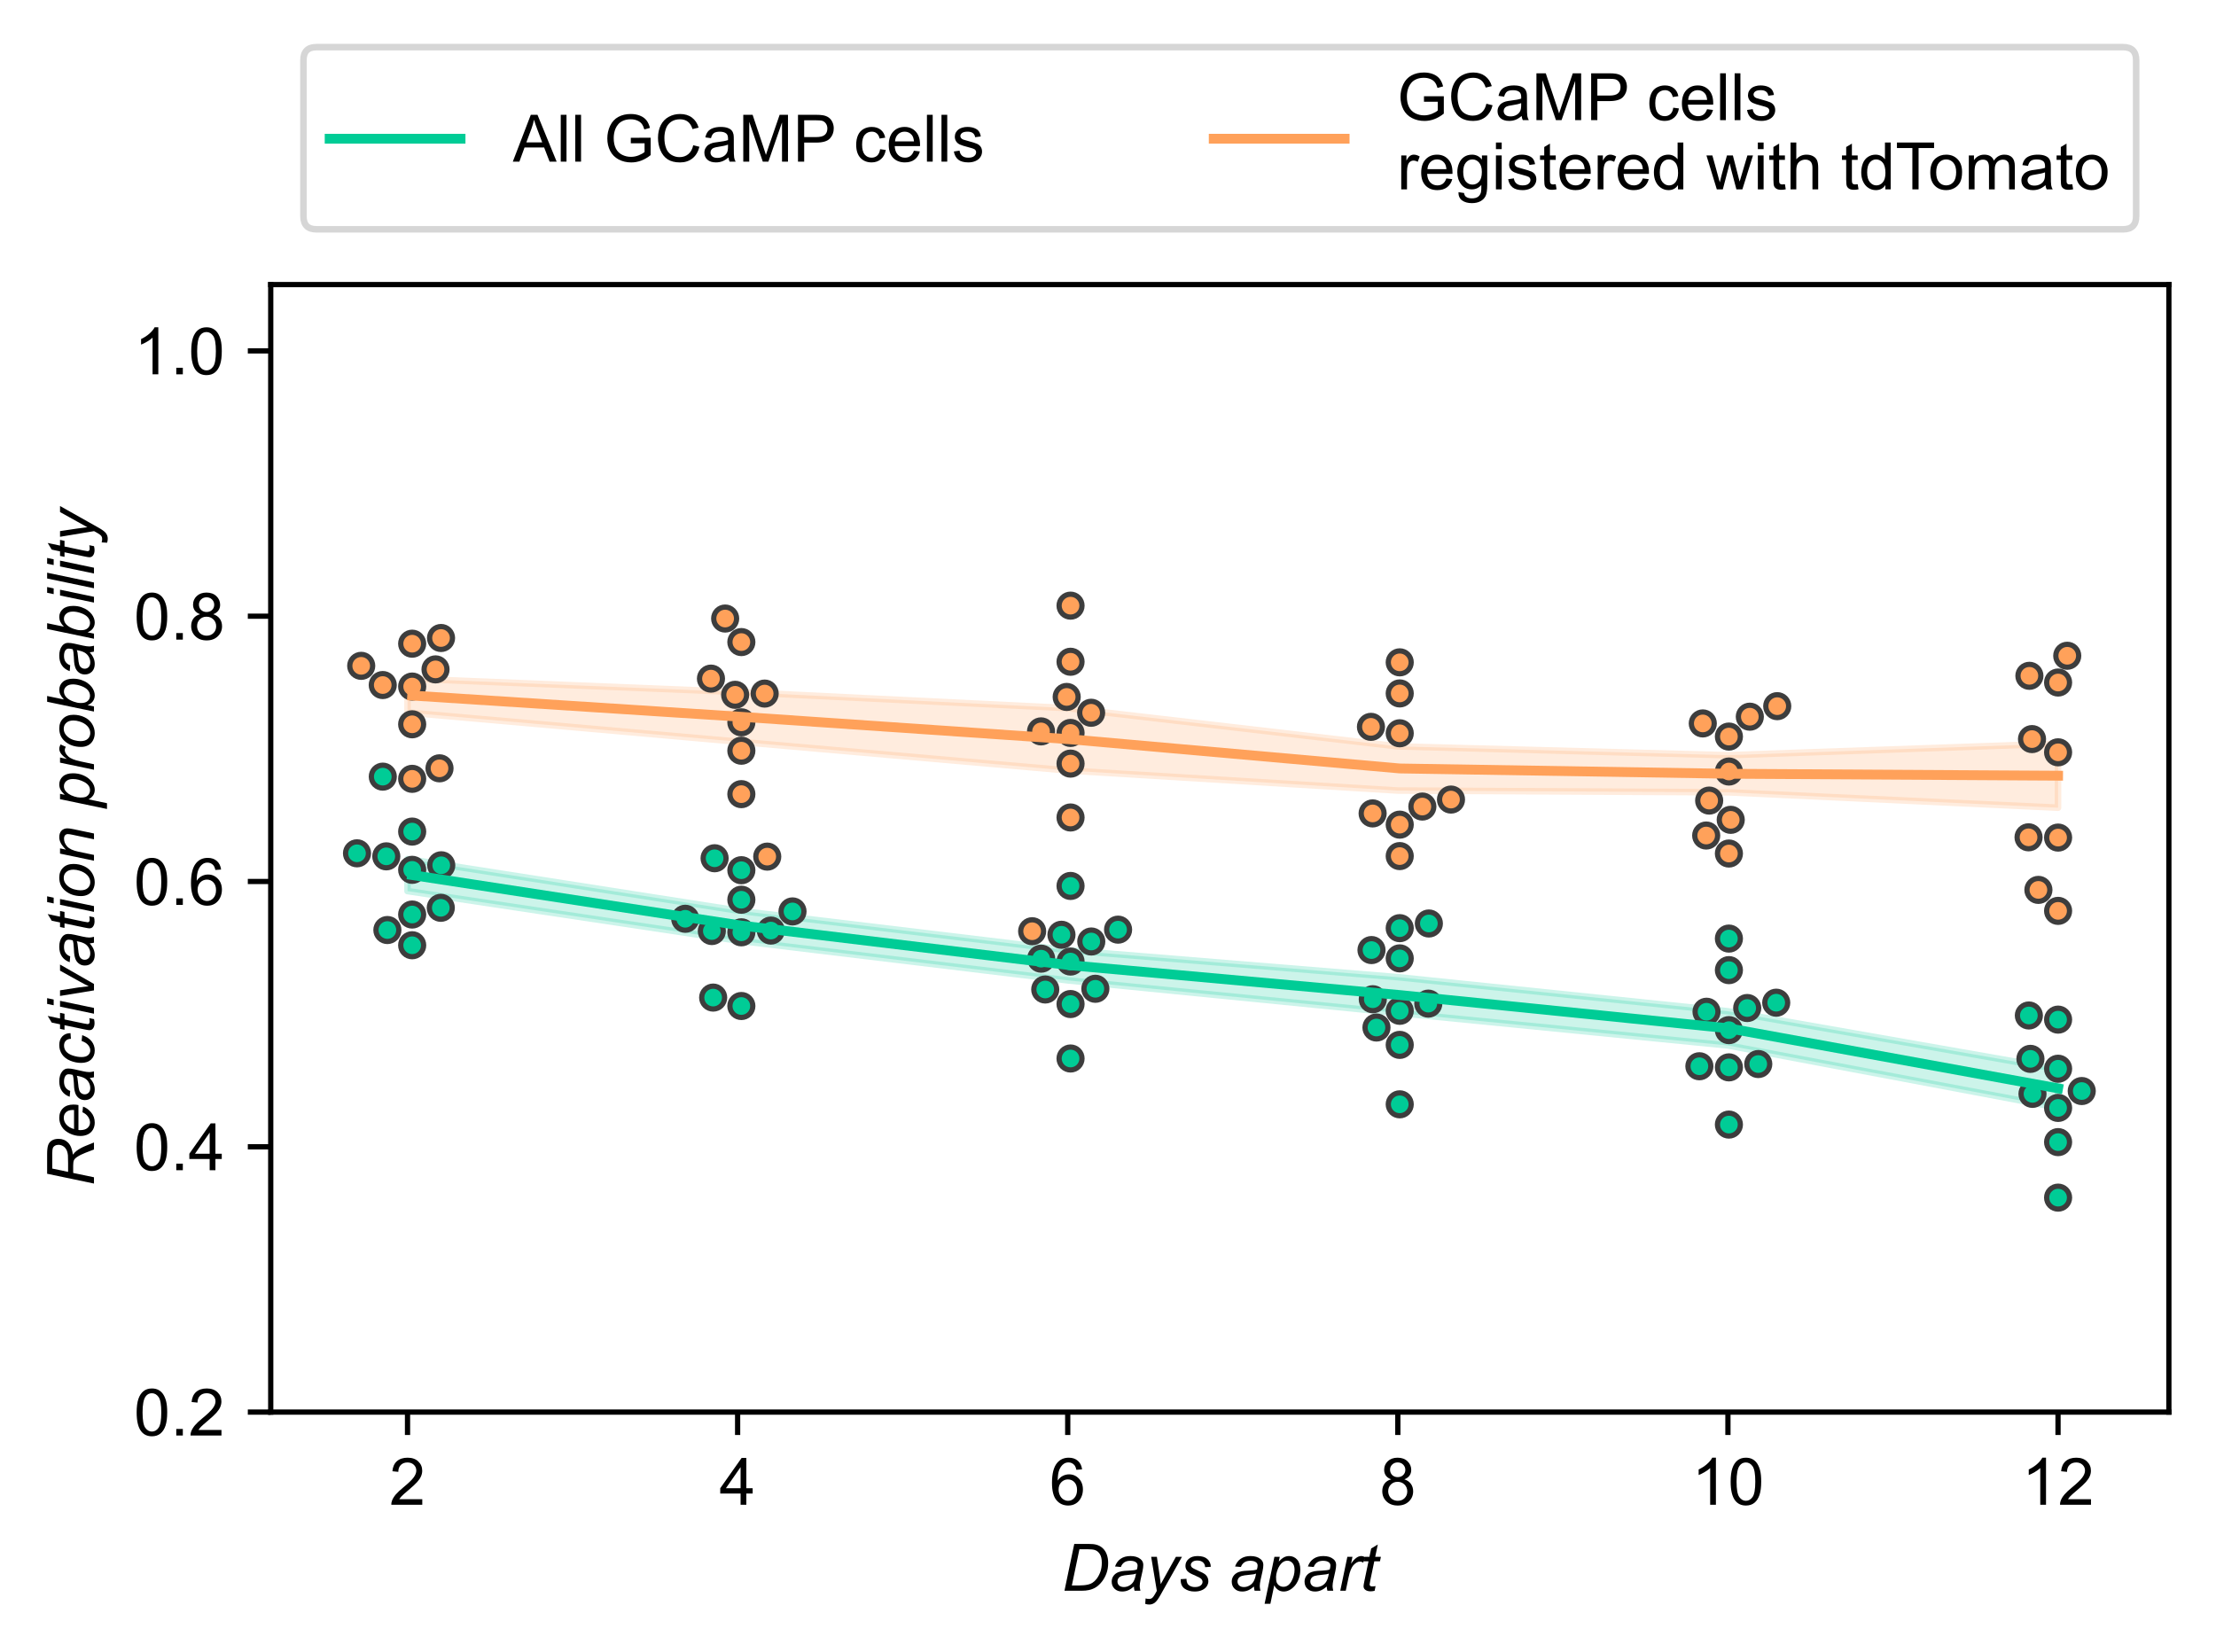 <?xml version="1.0" encoding="utf-8" standalone="no"?>
<!DOCTYPE svg PUBLIC "-//W3C//DTD SVG 1.1//EN"
  "http://www.w3.org/Graphics/SVG/1.1/DTD/svg11.dtd">
<!-- Created with matplotlib (https://matplotlib.org/) -->
<svg height="252.379pt" version="1.1" viewBox="0 0 338.562 252.379" width="338.562pt" xmlns="http://www.w3.org/2000/svg" xmlns:xlink="http://www.w3.org/1999/xlink">
 <defs>
  <style type="text/css">
*{stroke-linecap:butt;stroke-linejoin:round;}
  </style>
 </defs>
 <g id="figure_1">
  <g id="patch_1">
   <path d="M 0 252.379 
L 338.562 252.379 
L 338.562 0 
L 0 0 
z
" style="fill:#ffffff;"/>
  </g>
  <g id="axes_1">
   <g id="patch_2">
    <path d="M 41.362 215.771 
L 331.363 215.771 
L 331.363 43.485 
L 41.362 43.485 
z
" style="fill:#ffffff;"/>
   </g>
   <g id="PolyCollection_1">
    <defs>
     <path d="M 62.261 -121.114 
L 62.261 -116.218 
L 112.694 -108.652 
L 163.128 -102.576 
L 213.561 -97.599 
L 263.994 -92.631 
L 314.427 -83.139 
L 314.427 -89.007 
L 314.427 -89.007 
L 263.994 -97.855 
L 213.561 -103.064 
L 163.128 -107.182 
L 112.694 -113.239 
L 62.261 -121.114 
z
" id="m5955d9ebe5" style="stroke:#00cc96;stroke-opacity:0.2;"/>
    </defs>
    <g clip-path="url(#p7c7a6d2546)">
     <use style="fill:#00cc96;fill-opacity:0.2;stroke:#00cc96;stroke-opacity:0.2;" x="0" xlink:href="#m5955d9ebe5" y="252.379"/>
    </g>
   </g>
   <g id="PolyCollection_2">
    <defs>
     <path d="M 62.261 -148.695 
L 62.261 -143.498 
L 112.694 -139.05 
L 163.128 -134.644 
L 213.561 -131.579 
L 263.994 -131.312 
L 314.427 -128.957 
L 314.427 -138.746 
L 314.427 -138.746 
L 263.994 -136.98 
L 213.561 -138.33 
L 163.128 -144.175 
L 112.694 -146.642 
L 62.261 -148.695 
z
" id="mf32faadb3d" style="stroke:#ffa15a;stroke-opacity:0.2;"/>
    </defs>
    <g clip-path="url(#p7c7a6d2546)">
     <use style="fill:#ffa15a;fill-opacity:0.2;stroke:#ffa15a;stroke-opacity:0.2;" x="0" xlink:href="#mf32faadb3d" y="252.379"/>
    </g>
   </g>
   <g id="matplotlib.axis_1">
    <g id="xtick_1">
     <g id="line2d_1">
      <defs>
       <path d="M 0 0 
L 0 3.5 
" id="m9ec2378738" style="stroke:#000000;stroke-width:0.8;"/>
      </defs>
      <g>
       <use style="stroke:#000000;stroke-width:0.8;" x="62.261" xlink:href="#m9ec2378738" y="215.771"/>
      </g>
     </g>
     <g id="text_1">
      <!-- 2 -->
      <defs>
       <path d="M 50.344 8.453 
L 50.344 0 
L 3.031 0 
Q 2.938 3.172 4.047 6.109 
Q 5.859 10.938 9.828 15.625 
Q 13.812 20.312 21.344 26.469 
Q 33.016 36.031 37.109 41.625 
Q 41.219 47.219 41.219 52.203 
Q 41.219 57.422 37.469 61 
Q 33.734 64.594 27.734 64.594 
Q 21.391 64.594 17.578 60.781 
Q 13.766 56.984 13.719 50.25 
L 4.688 51.172 
Q 5.609 61.281 11.656 66.578 
Q 17.719 71.875 27.938 71.875 
Q 38.234 71.875 44.234 66.156 
Q 50.25 60.453 50.25 52 
Q 50.25 47.703 48.484 43.547 
Q 46.734 39.406 42.656 34.812 
Q 38.578 30.219 29.109 22.219 
Q 21.188 15.578 18.938 13.203 
Q 16.703 10.844 15.234 8.453 
z
" id="ArialMT-50"/>
      </defs>
      <g transform="translate(59.481 229.929)scale(0.1 -0.1)">
       <use xlink:href="#ArialMT-50"/>
      </g>
     </g>
    </g>
    <g id="xtick_2">
     <g id="line2d_2">
      <g>
       <use style="stroke:#000000;stroke-width:0.8;" x="112.694" xlink:href="#m9ec2378738" y="215.771"/>
      </g>
     </g>
     <g id="text_2">
      <!-- 4 -->
      <defs>
       <path d="M 32.328 0 
L 32.328 17.141 
L 1.266 17.141 
L 1.266 25.203 
L 33.938 71.578 
L 41.109 71.578 
L 41.109 25.203 
L 50.781 25.203 
L 50.781 17.141 
L 41.109 17.141 
L 41.109 0 
z
M 32.328 25.203 
L 32.328 57.469 
L 9.906 25.203 
z
" id="ArialMT-52"/>
      </defs>
      <g transform="translate(109.914 229.929)scale(0.1 -0.1)">
       <use xlink:href="#ArialMT-52"/>
      </g>
     </g>
    </g>
    <g id="xtick_3">
     <g id="line2d_3">
      <g>
       <use style="stroke:#000000;stroke-width:0.8;" x="163.128" xlink:href="#m9ec2378738" y="215.771"/>
      </g>
     </g>
     <g id="text_3">
      <!-- 6 -->
      <defs>
       <path d="M 49.75 54.047 
L 41.016 53.375 
Q 39.844 58.547 37.703 60.891 
Q 34.125 64.656 28.906 64.656 
Q 24.703 64.656 21.531 62.312 
Q 17.391 59.281 14.984 53.469 
Q 12.594 47.656 12.5 36.922 
Q 15.672 41.75 20.266 44.094 
Q 24.859 46.438 29.891 46.438 
Q 38.672 46.438 44.844 39.969 
Q 51.031 33.5 51.031 23.25 
Q 51.031 16.5 48.125 10.719 
Q 45.219 4.938 40.141 1.859 
Q 35.062 -1.219 28.609 -1.219 
Q 17.625 -1.219 10.688 6.859 
Q 3.766 14.938 3.766 33.5 
Q 3.766 54.25 11.422 63.672 
Q 18.109 71.875 29.438 71.875 
Q 37.891 71.875 43.281 67.141 
Q 48.688 62.406 49.75 54.047 
z
M 13.875 23.188 
Q 13.875 18.656 15.797 14.5 
Q 17.719 10.359 21.188 8.172 
Q 24.656 6 28.469 6 
Q 34.031 6 38.031 10.484 
Q 42.047 14.984 42.047 22.703 
Q 42.047 30.125 38.078 34.391 
Q 34.125 38.672 28.125 38.672 
Q 22.172 38.672 18.016 34.391 
Q 13.875 30.125 13.875 23.188 
z
" id="ArialMT-54"/>
      </defs>
      <g transform="translate(160.347 229.929)scale(0.1 -0.1)">
       <use xlink:href="#ArialMT-54"/>
      </g>
     </g>
    </g>
    <g id="xtick_4">
     <g id="line2d_4">
      <g>
       <use style="stroke:#000000;stroke-width:0.8;" x="213.561" xlink:href="#m9ec2378738" y="215.771"/>
      </g>
     </g>
     <g id="text_4">
      <!-- 8 -->
      <defs>
       <path d="M 17.672 38.812 
Q 12.203 40.828 9.562 44.531 
Q 6.938 48.25 6.938 53.422 
Q 6.938 61.234 12.547 66.547 
Q 18.172 71.875 27.484 71.875 
Q 36.859 71.875 42.578 66.422 
Q 48.297 60.984 48.297 53.172 
Q 48.297 48.188 45.672 44.5 
Q 43.062 40.828 37.75 38.812 
Q 44.344 36.672 47.781 31.875 
Q 51.219 27.094 51.219 20.453 
Q 51.219 11.281 44.719 5.031 
Q 38.234 -1.219 27.641 -1.219 
Q 17.047 -1.219 10.547 5.047 
Q 4.047 11.328 4.047 20.703 
Q 4.047 27.688 7.594 32.391 
Q 11.141 37.109 17.672 38.812 
z
M 15.922 53.719 
Q 15.922 48.641 19.188 45.406 
Q 22.469 42.188 27.688 42.188 
Q 32.766 42.188 36.016 45.375 
Q 39.266 48.578 39.266 53.219 
Q 39.266 58.062 35.906 61.359 
Q 32.562 64.656 27.594 64.656 
Q 22.562 64.656 19.234 61.422 
Q 15.922 58.203 15.922 53.719 
z
M 13.094 20.656 
Q 13.094 16.891 14.875 13.375 
Q 16.656 9.859 20.172 7.922 
Q 23.688 6 27.734 6 
Q 34.031 6 38.125 10.047 
Q 42.234 14.109 42.234 20.359 
Q 42.234 26.703 38.016 30.859 
Q 33.797 35.016 27.438 35.016 
Q 21.234 35.016 17.156 30.906 
Q 13.094 26.812 13.094 20.656 
z
" id="ArialMT-56"/>
      </defs>
      <g transform="translate(210.78 229.929)scale(0.1 -0.1)">
       <use xlink:href="#ArialMT-56"/>
      </g>
     </g>
    </g>
    <g id="xtick_5">
     <g id="line2d_5">
      <g>
       <use style="stroke:#000000;stroke-width:0.8;" x="263.994" xlink:href="#m9ec2378738" y="215.771"/>
      </g>
     </g>
     <g id="text_5">
      <!-- 10 -->
      <defs>
       <path d="M 37.25 0 
L 28.469 0 
L 28.469 56 
Q 25.297 52.984 20.141 49.953 
Q 14.984 46.922 10.891 45.406 
L 10.891 53.906 
Q 18.266 57.375 23.781 62.297 
Q 29.297 67.234 31.594 71.875 
L 37.25 71.875 
z
" id="ArialMT-49"/>
       <path d="M 4.156 35.297 
Q 4.156 48 6.766 55.734 
Q 9.375 63.484 14.516 67.672 
Q 19.672 71.875 27.484 71.875 
Q 33.25 71.875 37.594 69.547 
Q 41.938 67.234 44.766 62.859 
Q 47.609 58.5 49.219 52.219 
Q 50.828 45.953 50.828 35.297 
Q 50.828 22.703 48.234 14.969 
Q 45.656 7.234 40.5 3 
Q 35.359 -1.219 27.484 -1.219 
Q 17.141 -1.219 11.234 6.203 
Q 4.156 15.141 4.156 35.297 
z
M 13.188 35.297 
Q 13.188 17.672 17.312 11.828 
Q 21.438 6 27.484 6 
Q 33.547 6 37.672 11.859 
Q 41.797 17.719 41.797 35.297 
Q 41.797 52.984 37.672 58.781 
Q 33.547 64.594 27.391 64.594 
Q 21.344 64.594 17.719 59.469 
Q 13.188 52.938 13.188 35.297 
z
" id="ArialMT-48"/>
      </defs>
      <g transform="translate(258.433 229.929)scale(0.1 -0.1)">
       <use xlink:href="#ArialMT-49"/>
       <use x="55.615" xlink:href="#ArialMT-48"/>
      </g>
     </g>
    </g>
    <g id="xtick_6">
     <g id="line2d_6">
      <g>
       <use style="stroke:#000000;stroke-width:0.8;" x="314.427" xlink:href="#m9ec2378738" y="215.771"/>
      </g>
     </g>
     <g id="text_6">
      <!-- 12 -->
      <g transform="translate(308.866 229.929)scale(0.1 -0.1)">
       <use xlink:href="#ArialMT-49"/>
       <use x="55.615" xlink:href="#ArialMT-50"/>
      </g>
     </g>
    </g>
    <g id="text_7">
     <!-- Days apart -->
     <defs>
      <path d="M 4.438 0 
L 19.391 71.578 
L 40.969 71.578 
Q 48.734 71.578 52.828 70.453 
Q 58.688 68.953 62.844 65.062 
Q 67 61.188 69.094 55.375 
Q 71.188 49.562 71.188 42.328 
Q 71.188 33.688 68.578 26.578 
Q 65.969 19.484 61.734 14.078 
Q 57.516 8.688 52.906 5.641 
Q 48.297 2.594 42 1.125 
Q 37.203 0 30.219 0 
z
M 15.719 8.109 
L 27.047 8.109 
Q 34.719 8.109 40.672 9.516 
Q 44.391 10.406 47.016 12.109 
Q 50.484 14.312 53.328 17.922 
Q 57.031 22.703 59.25 28.828 
Q 61.469 34.969 61.469 42.781 
Q 61.469 51.469 58.438 56.125 
Q 55.422 60.797 50.734 62.312 
Q 47.266 63.422 39.938 63.422 
L 27.297 63.422 
z
" id="Arial-ItalicMT-68"/>
      <path d="M 38.281 6.453 
Q 33.688 2.484 29.438 0.656 
Q 25.203 -1.172 20.359 -1.172 
Q 13.188 -1.172 8.781 3.047 
Q 4.391 7.281 4.391 13.875 
Q 4.391 18.219 6.359 21.562 
Q 8.344 24.906 11.609 26.922 
Q 14.891 28.953 19.625 29.828 
Q 22.609 30.422 30.938 30.766 
Q 39.266 31.109 42.875 32.516 
Q 43.891 36.141 43.891 38.531 
Q 43.891 41.609 41.656 43.359 
Q 38.578 45.797 32.672 45.797 
Q 27.094 45.797 23.547 43.328 
Q 20.016 40.875 18.406 36.328 
L 9.469 37.109 
Q 12.203 44.828 18.141 48.922 
Q 24.078 53.031 33.109 53.031 
Q 42.719 53.031 48.344 48.438 
Q 52.641 45.016 52.641 39.547 
Q 52.641 35.406 51.422 29.938 
L 48.531 17.047 
Q 47.172 10.891 47.172 7.031 
Q 47.172 4.594 48.25 0 
L 39.312 0 
Q 38.578 2.547 38.281 6.453 
z
M 41.547 26.266 
Q 39.703 25.531 37.578 25.141 
Q 35.453 24.75 30.469 24.312 
Q 22.75 23.641 19.578 22.578 
Q 16.406 21.531 14.797 19.234 
Q 13.188 16.938 13.188 14.156 
Q 13.188 10.453 15.75 8.062 
Q 18.312 5.672 23.047 5.672 
Q 27.438 5.672 31.484 7.984 
Q 35.547 10.297 37.891 14.453 
Q 40.234 18.609 41.547 26.266 
z
" id="Arial-ItalicMT-97"/>
      <path d="M 0 -20.016 
L 0.531 -11.719 
Q 3.266 -12.5 5.859 -12.5 
Q 8.547 -12.5 10.203 -11.281 
Q 12.359 -9.672 14.891 -5.219 
L 17.719 -0.141 
L 9.078 51.859 
L 17.781 51.859 
L 21.688 25.641 
Q 22.859 17.875 23.688 10.109 
L 46.875 51.859 
L 56.109 51.859 
L 23.047 -6.891 
Q 18.266 -15.484 14.547 -18.266 
Q 10.844 -21.047 6 -21.047 
Q 2.938 -21.047 0 -20.016 
z
" id="Arial-ItalicMT-121"/>
      <path d="M 4.156 17.719 
L 12.984 18.266 
Q 12.984 14.453 14.156 11.766 
Q 15.328 9.078 18.469 7.375 
Q 21.625 5.672 25.828 5.672 
Q 31.688 5.672 34.609 8.016 
Q 37.547 10.359 37.547 13.531 
Q 37.547 15.828 35.797 17.875 
Q 33.984 19.922 26.969 22.922 
Q 19.969 25.922 18.016 27.156 
Q 14.75 29.156 13.078 31.859 
Q 11.422 34.578 11.422 38.094 
Q 11.422 44.234 16.297 48.625 
Q 21.188 53.031 29.984 53.031 
Q 39.75 53.031 44.844 48.516 
Q 49.953 44 50.141 36.625 
L 41.5 36.031 
Q 41.312 40.719 38.188 43.453 
Q 35.062 46.188 29.344 46.188 
Q 24.75 46.188 22.203 44.094 
Q 19.672 42 19.672 39.547 
Q 19.672 37.109 21.875 35.25 
Q 23.344 33.984 29.438 31.344 
Q 39.594 26.953 42.234 24.422 
Q 46.438 20.359 46.438 14.547 
Q 46.438 10.688 44.062 6.969 
Q 41.703 3.266 36.844 1.047 
Q 31.984 -1.172 25.391 -1.172 
Q 16.406 -1.172 10.109 3.266 
Q 3.812 7.719 4.156 17.719 
z
" id="Arial-ItalicMT-115"/>
      <path id="Arial-ItalicMT-32"/>
      <path d="M -1.031 -19.875 
L 13.969 51.859 
L 22.125 51.859 
L 20.609 44.625 
Q 25.141 49.359 28.734 51.188 
Q 32.328 53.031 36.328 53.031 
Q 43.75 53.031 48.625 47.625 
Q 53.516 42.234 53.516 32.172 
Q 53.516 24.078 50.828 17.406 
Q 48.141 10.75 44.234 6.688 
Q 40.328 2.641 36.328 0.734 
Q 32.328 -1.172 28.125 -1.172 
Q 18.797 -1.172 13.672 8.297 
L 7.812 -19.875 
z
M 16.453 21.188 
Q 16.453 15.375 17.281 13.141 
Q 18.5 9.969 21.281 8.016 
Q 24.078 6.062 27.734 6.062 
Q 35.359 6.062 40.047 14.625 
Q 44.734 23.188 44.734 32.125 
Q 44.734 38.719 41.578 42.312 
Q 38.422 45.906 33.734 45.906 
Q 30.375 45.906 27.484 44.109 
Q 24.609 42.328 22.141 38.781 
Q 19.672 35.25 18.062 30.125 
Q 16.453 25 16.453 21.188 
z
" id="Arial-ItalicMT-112"/>
      <path d="M 3.328 0 
L 14.156 51.859 
L 21.969 51.859 
L 19.781 41.266 
Q 23.781 47.266 27.609 50.141 
Q 31.453 53.031 35.453 53.031 
Q 38.094 53.031 41.938 51.125 
L 38.328 42.922 
Q 36.031 44.578 33.297 44.578 
Q 28.656 44.578 23.766 39.406 
Q 18.891 34.234 16.109 20.797 
L 11.719 0 
z
" id="Arial-ItalicMT-114"/>
      <path d="M 23.969 7.172 
L 22.516 -0.047 
Q 19.344 -0.875 16.359 -0.875 
Q 11.078 -0.875 7.953 1.703 
Q 5.609 3.656 5.609 7.031 
Q 5.609 8.734 6.891 14.891 
L 13.188 45.016 
L 6.203 45.016 
L 7.625 51.859 
L 14.594 51.859 
L 17.281 64.594 
L 27.391 70.703 
L 23.438 51.859 
L 32.125 51.859 
L 30.672 45.016 
L 22.016 45.016 
L 16.016 16.359 
Q 14.891 10.891 14.891 9.812 
Q 14.891 8.25 15.797 7.422 
Q 16.703 6.594 18.75 6.594 
Q 21.688 6.594 23.969 7.172 
z
" id="Arial-ItalicMT-116"/>
     </defs>
     <g transform="translate(162.187 243.074)scale(0.1 -0.1)">
      <use xlink:href="#Arial-ItalicMT-68"/>
      <use x="72.217" xlink:href="#Arial-ItalicMT-97"/>
      <use x="127.832" xlink:href="#Arial-ItalicMT-121"/>
      <use x="177.832" xlink:href="#Arial-ItalicMT-115"/>
      <use x="227.832" xlink:href="#Arial-ItalicMT-32"/>
      <use x="255.615" xlink:href="#Arial-ItalicMT-97"/>
      <use x="311.23" xlink:href="#Arial-ItalicMT-112"/>
      <use x="366.846" xlink:href="#Arial-ItalicMT-97"/>
      <use x="422.461" xlink:href="#Arial-ItalicMT-114"/>
      <use x="455.762" xlink:href="#Arial-ItalicMT-116"/>
     </g>
    </g>
   </g>
   <g id="matplotlib.axis_2">
    <g id="ytick_1">
     <g id="line2d_7">
      <defs>
       <path d="M 0 0 
L -3.5 0 
" id="m482c17814b" style="stroke:#000000;stroke-width:0.8;"/>
      </defs>
      <g>
       <use style="stroke:#000000;stroke-width:0.8;" x="41.362" xlink:href="#m482c17814b" y="215.771"/>
      </g>
     </g>
     <g id="text_8">
      <!-- 0.2 -->
      <defs>
       <path d="M 9.078 0 
L 9.078 10.016 
L 19.094 10.016 
L 19.094 0 
z
" id="ArialMT-46"/>
      </defs>
      <g transform="translate(20.462 219.35)scale(0.1 -0.1)">
       <use xlink:href="#ArialMT-48"/>
       <use x="55.615" xlink:href="#ArialMT-46"/>
       <use x="83.398" xlink:href="#ArialMT-50"/>
      </g>
     </g>
    </g>
    <g id="ytick_2">
     <g id="line2d_8">
      <g>
       <use style="stroke:#000000;stroke-width:0.8;" x="41.362" xlink:href="#m482c17814b" y="175.233"/>
      </g>
     </g>
     <g id="text_9">
      <!-- 0.4 -->
      <g transform="translate(20.462 178.812)scale(0.1 -0.1)">
       <use xlink:href="#ArialMT-48"/>
       <use x="55.615" xlink:href="#ArialMT-46"/>
       <use x="83.398" xlink:href="#ArialMT-52"/>
      </g>
     </g>
    </g>
    <g id="ytick_3">
     <g id="line2d_9">
      <g>
       <use style="stroke:#000000;stroke-width:0.8;" x="41.362" xlink:href="#m482c17814b" y="134.695"/>
      </g>
     </g>
     <g id="text_10">
      <!-- 0.6 -->
      <g transform="translate(20.462 138.274)scale(0.1 -0.1)">
       <use xlink:href="#ArialMT-48"/>
       <use x="55.615" xlink:href="#ArialMT-46"/>
       <use x="83.398" xlink:href="#ArialMT-54"/>
      </g>
     </g>
    </g>
    <g id="ytick_4">
     <g id="line2d_10">
      <g>
       <use style="stroke:#000000;stroke-width:0.8;" x="41.362" xlink:href="#m482c17814b" y="94.157"/>
      </g>
     </g>
     <g id="text_11">
      <!-- 0.8 -->
      <g transform="translate(20.462 97.736)scale(0.1 -0.1)">
       <use xlink:href="#ArialMT-48"/>
       <use x="55.615" xlink:href="#ArialMT-46"/>
       <use x="83.398" xlink:href="#ArialMT-56"/>
      </g>
     </g>
    </g>
    <g id="ytick_5">
     <g id="line2d_11">
      <g>
       <use style="stroke:#000000;stroke-width:0.8;" x="41.362" xlink:href="#m482c17814b" y="53.62"/>
      </g>
     </g>
     <g id="text_12">
      <!-- 1.0 -->
      <g transform="translate(20.462 57.198)scale(0.1 -0.1)">
       <use xlink:href="#ArialMT-49"/>
       <use x="55.615" xlink:href="#ArialMT-46"/>
       <use x="83.398" xlink:href="#ArialMT-48"/>
      </g>
     </g>
    </g>
    <g id="text_13">
     <!-- Reactivation probability -->
     <defs>
      <path d="M 4.688 0 
L 19.672 71.578 
L 49.703 71.578 
Q 58.594 71.578 63.188 70.094 
Q 67.781 68.609 70.391 64.5 
Q 73 60.406 73 54.156 
Q 73 45.406 67.281 39.641 
Q 61.578 33.891 48.828 32.172 
Q 52.734 29.297 54.734 26.516 
Q 59.234 20.219 61.969 13.484 
L 67.438 0 
L 56.734 0 
L 51.609 13.328 
Q 48.828 20.562 45.266 25.828 
Q 42.828 29.5 40.281 30.641 
Q 37.75 31.781 32.031 31.781 
L 20.906 31.781 
L 14.266 0 
z
M 22.516 39.547 
L 35.75 39.547 
Q 44.922 39.547 47.703 39.797 
Q 53.125 40.328 56.594 42.234 
Q 60.062 44.141 61.969 47.359 
Q 63.875 50.594 63.875 54.297 
Q 63.875 57.422 62.453 59.734 
Q 61.031 62.062 58.734 62.891 
Q 56.453 63.719 50.922 63.719 
L 27.594 63.719 
z
" id="Arial-ItalicMT-82"/>
      <path d="M 41.406 17.625 
L 50 16.75 
Q 48.141 10.359 41.469 4.594 
Q 34.812 -1.172 25.594 -1.172 
Q 19.828 -1.172 15.016 1.484 
Q 10.203 4.156 7.688 9.234 
Q 5.172 14.312 5.172 20.797 
Q 5.172 29.297 9.094 37.281 
Q 13.031 45.266 19.281 49.141 
Q 25.531 53.031 32.812 53.031 
Q 42.094 53.031 47.625 47.266 
Q 53.172 41.5 53.172 31.547 
Q 53.172 27.734 52.484 23.734 
L 14.312 23.734 
Q 14.109 22.219 14.109 21 
Q 14.109 13.719 17.453 9.891 
Q 20.797 6.062 25.641 6.062 
Q 30.172 6.062 34.562 9.031 
Q 38.969 12.016 41.406 17.625 
z
M 15.719 30.469 
L 44.828 30.469 
Q 44.875 31.844 44.875 32.422 
Q 44.875 39.062 41.547 42.594 
Q 38.234 46.141 33.016 46.141 
Q 27.344 46.141 22.672 42.234 
Q 18.016 38.328 15.719 30.469 
z
" id="Arial-ItalicMT-101"/>
      <path d="M 39.109 18.891 
L 47.953 17.969 
Q 44.625 8.25 38.5 3.531 
Q 32.375 -1.172 24.562 -1.172 
Q 16.109 -1.172 10.859 4.297 
Q 5.609 9.766 5.609 19.578 
Q 5.609 28.078 8.984 36.281 
Q 12.359 44.484 18.625 48.75 
Q 24.906 53.031 32.953 53.031 
Q 41.312 53.031 46.188 48.312 
Q 51.078 43.609 51.078 35.844 
L 42.391 35.25 
Q 42.328 40.188 39.516 42.969 
Q 36.719 45.75 32.125 45.75 
Q 26.812 45.75 22.906 42.375 
Q 19 39.016 16.766 32.156 
Q 14.547 25.297 14.547 18.953 
Q 14.547 12.312 17.469 8.984 
Q 20.406 5.672 24.703 5.672 
Q 29 5.672 32.922 8.938 
Q 36.859 12.203 39.109 18.891 
z
" id="Arial-ItalicMT-99"/>
      <path d="M 15.875 61.578 
L 17.969 71.578 
L 26.766 71.578 
L 24.656 61.578 
z
M 2.984 0 
L 13.812 51.859 
L 22.656 51.859 
L 11.812 0 
z
" id="Arial-ItalicMT-105"/>
      <path d="M 16.406 0 
L 7.906 51.859 
L 16.5 51.859 
L 20.953 23.297 
Q 21.688 18.609 22.75 8.016 
Q 25.297 13.531 29.25 20.656 
L 46.578 51.859 
L 55.906 51.859 
L 26.219 0 
z
" id="Arial-ItalicMT-118"/>
      <path d="M 4.891 19.672 
Q 4.891 34.859 13.812 44.828 
Q 21.188 53.031 33.156 53.031 
Q 42.531 53.031 48.266 47.172 
Q 54 41.312 54 31.344 
Q 54 22.406 50.391 14.719 
Q 46.781 7.031 40.109 2.922 
Q 33.453 -1.172 26.078 -1.172 
Q 20.016 -1.172 15.062 1.406 
Q 10.109 4 7.5 8.734 
Q 4.891 13.484 4.891 19.672 
z
M 13.719 20.562 
Q 13.719 13.234 17.234 9.453 
Q 20.75 5.672 26.172 5.672 
Q 29 5.672 31.781 6.812 
Q 34.578 7.953 36.969 10.297 
Q 39.359 12.641 41.031 15.641 
Q 42.719 18.656 43.75 22.125 
Q 45.266 26.953 45.266 31.391 
Q 45.266 38.422 41.719 42.297 
Q 38.188 46.188 32.812 46.188 
Q 28.656 46.188 25.234 44.203 
Q 21.828 42.234 19.062 38.422 
Q 16.312 34.625 15.016 29.562 
Q 13.719 24.516 13.719 20.562 
z
" id="Arial-ItalicMT-111"/>
      <path d="M 3.328 0 
L 14.156 51.859 
L 22.172 51.859 
L 20.266 42.828 
Q 25.484 48.141 30.031 50.578 
Q 34.578 53.031 39.312 53.031 
Q 45.609 53.031 49.188 49.609 
Q 52.781 46.188 52.781 40.484 
Q 52.781 37.594 51.516 31.391 
L 44.922 0 
L 36.078 0 
L 42.969 32.859 
Q 44 37.641 44 39.938 
Q 44 42.531 42.219 44.141 
Q 40.438 45.75 37.062 45.75 
Q 30.281 45.75 24.969 40.859 
Q 19.672 35.984 17.188 24.125 
L 12.156 0 
z
" id="Arial-ItalicMT-110"/>
      <path d="M 3.328 0 
L 18.266 71.578 
L 27.094 71.578 
L 21.781 46 
Q 25.984 49.859 29.391 51.438 
Q 32.812 53.031 36.531 53.031 
Q 43.797 53.031 48.656 47.609 
Q 53.516 42.188 53.516 31.844 
Q 53.516 24.953 51.562 19.234 
Q 49.609 13.531 46.719 9.641 
Q 43.844 5.766 40.766 3.438 
Q 37.703 1.125 34.469 -0.016 
Q 31.25 -1.172 28.266 -1.172 
Q 23.141 -1.172 19.234 1.531 
Q 15.328 4.25 13.141 9.812 
L 11.078 0 
z
M 16.406 21.297 
L 16.359 19.625 
Q 16.359 12.984 19.531 9.516 
Q 22.703 6.062 27.438 6.062 
Q 32.078 6.062 35.953 9.297 
Q 39.844 12.547 42.328 19.422 
Q 44.828 26.312 44.828 32.125 
Q 44.828 38.672 41.672 42.281 
Q 38.531 45.906 33.891 45.906 
Q 29.109 45.906 25.094 42.219 
Q 21.094 38.531 18.406 30.859 
Q 16.406 25.141 16.406 21.297 
z
" id="Arial-ItalicMT-98"/>
      <path d="M 2.641 0 
L 17.578 71.578 
L 26.422 71.578 
L 11.469 0 
z
" id="Arial-ItalicMT-108"/>
     </defs>
     <g transform="translate(14.358 181.32)rotate(-90)scale(0.1 -0.1)">
      <use xlink:href="#Arial-ItalicMT-82"/>
      <use x="72.217" xlink:href="#Arial-ItalicMT-101"/>
      <use x="127.832" xlink:href="#Arial-ItalicMT-97"/>
      <use x="183.447" xlink:href="#Arial-ItalicMT-99"/>
      <use x="233.447" xlink:href="#Arial-ItalicMT-116"/>
      <use x="261.23" xlink:href="#Arial-ItalicMT-105"/>
      <use x="283.447" xlink:href="#Arial-ItalicMT-118"/>
      <use x="333.447" xlink:href="#Arial-ItalicMT-97"/>
      <use x="389.062" xlink:href="#Arial-ItalicMT-116"/>
      <use x="416.846" xlink:href="#Arial-ItalicMT-105"/>
      <use x="439.062" xlink:href="#Arial-ItalicMT-111"/>
      <use x="494.678" xlink:href="#Arial-ItalicMT-110"/>
      <use x="550.293" xlink:href="#Arial-ItalicMT-32"/>
      <use x="578.076" xlink:href="#Arial-ItalicMT-112"/>
      <use x="633.691" xlink:href="#Arial-ItalicMT-114"/>
      <use x="666.992" xlink:href="#Arial-ItalicMT-111"/>
      <use x="722.607" xlink:href="#Arial-ItalicMT-98"/>
      <use x="778.223" xlink:href="#Arial-ItalicMT-97"/>
      <use x="833.838" xlink:href="#Arial-ItalicMT-98"/>
      <use x="889.453" xlink:href="#Arial-ItalicMT-105"/>
      <use x="911.67" xlink:href="#Arial-ItalicMT-108"/>
      <use x="933.887" xlink:href="#Arial-ItalicMT-105"/>
      <use x="956.104" xlink:href="#Arial-ItalicMT-116"/>
      <use x="983.887" xlink:href="#Arial-ItalicMT-121"/>
     </g>
    </g>
   </g>
   <g id="line2d_12"/>
   <g id="line2d_13"/>
   <g id="patch_3">
    <path d="M 41.362 215.771 
L 41.362 43.485 
" style="fill:none;stroke:#000000;stroke-linecap:square;stroke-linejoin:miter;stroke-width:0.8;"/>
   </g>
   <g id="patch_4">
    <path d="M 331.363 215.771 
L 331.363 43.485 
" style="fill:none;stroke:#000000;stroke-linecap:square;stroke-linejoin:miter;stroke-width:0.8;"/>
   </g>
   <g id="patch_5">
    <path d="M 41.362 215.771 
L 331.363 215.771 
" style="fill:none;stroke:#000000;stroke-linecap:square;stroke-linejoin:miter;stroke-width:0.8;"/>
   </g>
   <g id="patch_6">
    <path d="M 41.362 43.485 
L 331.363 43.485 
" style="fill:none;stroke:#000000;stroke-linecap:square;stroke-linejoin:miter;stroke-width:0.8;"/>
   </g>
   <g id="PathCollection_1">
    <defs>
     <path d="M 0 1.75 
C 0.464 1.75 0.909 1.566 1.237 1.237 
C 1.566 0.909 1.75 0.464 1.75 0 
C 1.75 -0.464 1.566 -0.909 1.237 -1.237 
C 0.909 -1.566 0.464 -1.75 0 -1.75 
C -0.464 -1.75 -0.909 -1.566 -1.237 -1.237 
C -1.566 -0.909 -1.75 -0.464 -1.75 0 
C -1.75 0.464 -1.566 0.909 -1.237 1.237 
C -0.909 1.566 -0.464 1.75 0 1.75 
z
" id="C0_0_04d56fac93"/>
    </defs>
    <g clip-path="url(#p7c7a6d2546)">
     <use style="fill:#00cc96;stroke:#3d3d3d;stroke-width:0.8;" x="54.544" xlink:href="#C0_0_04d56fac93" y="130.389"/>
    </g>
    <g clip-path="url(#p7c7a6d2546)">
     <use style="fill:#00cc96;stroke:#3d3d3d;stroke-width:0.8;" x="58.483" xlink:href="#C0_0_04d56fac93" y="118.674"/>
    </g>
    <g clip-path="url(#p7c7a6d2546)">
     <use style="fill:#00cc96;stroke:#3d3d3d;stroke-width:0.8;" x="67.415" xlink:href="#C0_0_04d56fac93" y="132.219"/>
    </g>
    <g clip-path="url(#p7c7a6d2546)">
     <use style="fill:#00cc96;stroke:#3d3d3d;stroke-width:0.8;" x="62.972" xlink:href="#C0_0_04d56fac93" y="139.744"/>
    </g>
    <g clip-path="url(#p7c7a6d2546)">
     <use style="fill:#00cc96;stroke:#3d3d3d;stroke-width:0.8;" x="59.185" xlink:href="#C0_0_04d56fac93" y="142.112"/>
    </g>
    <g clip-path="url(#p7c7a6d2546)">
     <use style="fill:#00cc96;stroke:#3d3d3d;stroke-width:0.8;" x="62.972" xlink:href="#C0_0_04d56fac93" y="144.439"/>
    </g>
    <g clip-path="url(#p7c7a6d2546)">
     <use style="fill:#00cc96;stroke:#3d3d3d;stroke-width:0.8;" x="67.344" xlink:href="#C0_0_04d56fac93" y="138.716"/>
    </g>
    <g clip-path="url(#p7c7a6d2546)">
     <use style="fill:#00cc96;stroke:#3d3d3d;stroke-width:0.8;" x="62.972" xlink:href="#C0_0_04d56fac93" y="127.07"/>
    </g>
    <g clip-path="url(#p7c7a6d2546)">
     <use style="fill:#00cc96;stroke:#3d3d3d;stroke-width:0.8;" x="62.972" xlink:href="#C0_0_04d56fac93" y="132.915"/>
    </g>
    <g clip-path="url(#p7c7a6d2546)">
     <use style="fill:#00cc96;stroke:#3d3d3d;stroke-width:0.8;" x="59.02" xlink:href="#C0_0_04d56fac93" y="130.853"/>
    </g>
    <g clip-path="url(#p7c7a6d2546)">
     <use style="fill:#ffa15a;stroke:#3d3d3d;stroke-width:0.8;" x="58.476" xlink:href="#C0_0_04d56fac93" y="104.677"/>
    </g>
    <g clip-path="url(#p7c7a6d2546)">
     <use style="fill:#ffa15a;stroke:#3d3d3d;stroke-width:0.8;" x="62.972" xlink:href="#C0_0_04d56fac93" y="110.675"/>
    </g>
    <g clip-path="url(#p7c7a6d2546)">
     <use style="fill:#ffa15a;stroke:#3d3d3d;stroke-width:0.8;" x="67.381" xlink:href="#C0_0_04d56fac93" y="97.488"/>
    </g>
    <g clip-path="url(#p7c7a6d2546)">
     <use style="fill:#ffa15a;stroke:#3d3d3d;stroke-width:0.8;" x="55.186" xlink:href="#C0_0_04d56fac93" y="101.742"/>
    </g>
    <g clip-path="url(#p7c7a6d2546)">
     <use style="fill:#ffa15a;stroke:#3d3d3d;stroke-width:0.8;" x="67.149" xlink:href="#C0_0_04d56fac93" y="117.403"/>
    </g>
    <g clip-path="url(#p7c7a6d2546)">
     <use style="fill:#ffa15a;stroke:#3d3d3d;stroke-width:0.8;" x="62.972" xlink:href="#C0_0_04d56fac93" y="104.908"/>
    </g>
    <g clip-path="url(#p7c7a6d2546)">
     <use style="fill:#ffa15a;stroke:#3d3d3d;stroke-width:0.8;" x="62.972" xlink:href="#C0_0_04d56fac93" y="119.009"/>
    </g>
    <g clip-path="url(#p7c7a6d2546)">
     <use style="fill:#ffa15a;stroke:#3d3d3d;stroke-width:0.8;" x="62.972" xlink:href="#C0_0_04d56fac93" y="98.358"/>
    </g>
    <g clip-path="url(#p7c7a6d2546)">
     <use style="fill:#ffa15a;stroke:#3d3d3d;stroke-width:0.8;" x="66.539" xlink:href="#C0_0_04d56fac93" y="102.285"/>
    </g>
   </g>
   <g id="PathCollection_2">
    <defs>
     <path d="M 0 1.75 
C 0.464 1.75 0.909 1.566 1.237 1.237 
C 1.566 0.909 1.75 0.464 1.75 0 
C 1.75 -0.464 1.566 -0.909 1.237 -1.237 
C 0.909 -1.566 0.464 -1.75 0 -1.75 
C -0.464 -1.75 -0.909 -1.566 -1.237 -1.237 
C -1.566 -0.909 -1.75 -0.464 -1.75 0 
C -1.75 0.464 -1.566 0.909 -1.237 1.237 
C -0.909 1.566 -0.464 1.75 0 1.75 
z
" id="C1_0_5b2d3c2c60"/>
    </defs>
    <g clip-path="url(#p7c7a6d2546)">
     <use style="fill:#00cc96;stroke:#3d3d3d;stroke-width:0.8;" x="113.265" xlink:href="#C1_0_5b2d3c2c60" y="142.461"/>
    </g>
    <g clip-path="url(#p7c7a6d2546)">
     <use style="fill:#00cc96;stroke:#3d3d3d;stroke-width:0.8;" x="109.178" xlink:href="#C1_0_5b2d3c2c60" y="131.144"/>
    </g>
    <g clip-path="url(#p7c7a6d2546)">
     <use style="fill:#00cc96;stroke:#3d3d3d;stroke-width:0.8;" x="104.691" xlink:href="#C1_0_5b2d3c2c60" y="140.392"/>
    </g>
    <g clip-path="url(#p7c7a6d2546)">
     <use style="fill:#00cc96;stroke:#3d3d3d;stroke-width:0.8;" x="117.771" xlink:href="#C1_0_5b2d3c2c60" y="142.194"/>
    </g>
    <g clip-path="url(#p7c7a6d2546)">
     <use style="fill:#00cc96;stroke:#3d3d3d;stroke-width:0.8;" x="113.265" xlink:href="#C1_0_5b2d3c2c60" y="153.722"/>
    </g>
    <g clip-path="url(#p7c7a6d2546)">
     <use style="fill:#00cc96;stroke:#3d3d3d;stroke-width:0.8;" x="108.957" xlink:href="#C1_0_5b2d3c2c60" y="152.435"/>
    </g>
    <g clip-path="url(#p7c7a6d2546)">
     <use style="fill:#00cc96;stroke:#3d3d3d;stroke-width:0.8;" x="108.754" xlink:href="#C1_0_5b2d3c2c60" y="142.266"/>
    </g>
    <g clip-path="url(#p7c7a6d2546)">
     <use style="fill:#00cc96;stroke:#3d3d3d;stroke-width:0.8;" x="113.265" xlink:href="#C1_0_5b2d3c2c60" y="132.971"/>
    </g>
    <g clip-path="url(#p7c7a6d2546)">
     <use style="fill:#00cc96;stroke:#3d3d3d;stroke-width:0.8;" x="121.08" xlink:href="#C1_0_5b2d3c2c60" y="139.268"/>
    </g>
    <g clip-path="url(#p7c7a6d2546)">
     <use style="fill:#00cc96;stroke:#3d3d3d;stroke-width:0.8;" x="113.265" xlink:href="#C1_0_5b2d3c2c60" y="137.482"/>
    </g>
    <g clip-path="url(#p7c7a6d2546)">
     <use style="fill:#ffa15a;stroke:#3d3d3d;stroke-width:0.8;" x="113.265" xlink:href="#C1_0_5b2d3c2c60" y="110.373"/>
    </g>
    <g clip-path="url(#p7c7a6d2546)">
     <use style="fill:#ffa15a;stroke:#3d3d3d;stroke-width:0.8;" x="117.219" xlink:href="#C1_0_5b2d3c2c60" y="130.895"/>
    </g>
    <g clip-path="url(#p7c7a6d2546)">
     <use style="fill:#ffa15a;stroke:#3d3d3d;stroke-width:0.8;" x="110.79" xlink:href="#C1_0_5b2d3c2c60" y="94.515"/>
    </g>
    <g clip-path="url(#p7c7a6d2546)">
     <use style="fill:#ffa15a;stroke:#3d3d3d;stroke-width:0.8;" x="113.265" xlink:href="#C1_0_5b2d3c2c60" y="98.111"/>
    </g>
    <g clip-path="url(#p7c7a6d2546)">
     <use style="fill:#ffa15a;stroke:#3d3d3d;stroke-width:0.8;" x="112.316" xlink:href="#C1_0_5b2d3c2c60" y="106.169"/>
    </g>
    <g clip-path="url(#p7c7a6d2546)">
     <use style="fill:#ffa15a;stroke:#3d3d3d;stroke-width:0.8;" x="113.265" xlink:href="#C1_0_5b2d3c2c60" y="114.712"/>
    </g>
    <g clip-path="url(#p7c7a6d2546)">
     <use style="fill:#ffa15a;stroke:#3d3d3d;stroke-width:0.8;" x="113.265" xlink:href="#C1_0_5b2d3c2c60" y="121.348"/>
    </g>
    <g clip-path="url(#p7c7a6d2546)">
     <use style="fill:#ffa15a;stroke:#3d3d3d;stroke-width:0.8;" x="108.622" xlink:href="#C1_0_5b2d3c2c60" y="103.696"/>
    </g>
    <g clip-path="url(#p7c7a6d2546)">
     <use style="fill:#ffa15a;stroke:#3d3d3d;stroke-width:0.8;" x="116.826" xlink:href="#C1_0_5b2d3c2c60" y="105.981"/>
    </g>
   </g>
   <g id="PathCollection_3">
    <defs>
     <path d="M 0 1.75 
C 0.464 1.75 0.909 1.566 1.237 1.237 
C 1.566 0.909 1.75 0.464 1.75 0 
C 1.75 -0.464 1.566 -0.909 1.237 -1.237 
C 0.909 -1.566 0.464 -1.75 0 -1.75 
C -0.464 -1.75 -0.909 -1.566 -1.237 -1.237 
C -1.566 -0.909 -1.75 -0.464 -1.75 0 
C -1.75 0.464 -1.566 0.909 -1.237 1.237 
C -0.909 1.566 -0.464 1.75 0 1.75 
z
" id="C2_0_7246a0b06a"/>
    </defs>
    <g clip-path="url(#p7c7a6d2546)">
     <use style="fill:#00cc96;stroke:#3d3d3d;stroke-width:0.8;" x="167.35" xlink:href="#C2_0_7246a0b06a" y="151.089"/>
    </g>
    <g clip-path="url(#p7c7a6d2546)">
     <use style="fill:#00cc96;stroke:#3d3d3d;stroke-width:0.8;" x="163.558" xlink:href="#C2_0_7246a0b06a" y="135.376"/>
    </g>
    <g clip-path="url(#p7c7a6d2546)">
     <use style="fill:#00cc96;stroke:#3d3d3d;stroke-width:0.8;" x="162.172" xlink:href="#C2_0_7246a0b06a" y="142.837"/>
    </g>
    <g clip-path="url(#p7c7a6d2546)">
     <use style="fill:#00cc96;stroke:#3d3d3d;stroke-width:0.8;" x="159.694" xlink:href="#C2_0_7246a0b06a" y="151.198"/>
    </g>
    <g clip-path="url(#p7c7a6d2546)">
     <use style="fill:#00cc96;stroke:#3d3d3d;stroke-width:0.8;" x="163.558" xlink:href="#C2_0_7246a0b06a" y="161.743"/>
    </g>
    <g clip-path="url(#p7c7a6d2546)">
     <use style="fill:#00cc96;stroke:#3d3d3d;stroke-width:0.8;" x="163.558" xlink:href="#C2_0_7246a0b06a" y="153.422"/>
    </g>
    <g clip-path="url(#p7c7a6d2546)">
     <use style="fill:#00cc96;stroke:#3d3d3d;stroke-width:0.8;" x="159.067" xlink:href="#C2_0_7246a0b06a" y="146.489"/>
    </g>
    <g clip-path="url(#p7c7a6d2546)">
     <use style="fill:#00cc96;stroke:#3d3d3d;stroke-width:0.8;" x="163.558" xlink:href="#C2_0_7246a0b06a" y="146.929"/>
    </g>
    <g clip-path="url(#p7c7a6d2546)">
     <use style="fill:#00cc96;stroke:#3d3d3d;stroke-width:0.8;" x="170.821" xlink:href="#C2_0_7246a0b06a" y="142.055"/>
    </g>
    <g clip-path="url(#p7c7a6d2546)">
     <use style="fill:#00cc96;stroke:#3d3d3d;stroke-width:0.8;" x="166.726" xlink:href="#C2_0_7246a0b06a" y="143.865"/>
    </g>
    <g clip-path="url(#p7c7a6d2546)">
     <use style="fill:#ffa15a;stroke:#3d3d3d;stroke-width:0.8;" x="159.05" xlink:href="#C2_0_7246a0b06a" y="111.76"/>
    </g>
    <g clip-path="url(#p7c7a6d2546)">
     <use style="fill:#ffa15a;stroke:#3d3d3d;stroke-width:0.8;" x="157.692" xlink:href="#C2_0_7246a0b06a" y="142.296"/>
    </g>
    <g clip-path="url(#p7c7a6d2546)">
     <use style="fill:#ffa15a;stroke:#3d3d3d;stroke-width:0.8;" x="163.558" xlink:href="#C2_0_7246a0b06a" y="92.546"/>
    </g>
    <g clip-path="url(#p7c7a6d2546)">
     <use style="fill:#ffa15a;stroke:#3d3d3d;stroke-width:0.8;" x="163.558" xlink:href="#C2_0_7246a0b06a" y="101.119"/>
    </g>
    <g clip-path="url(#p7c7a6d2546)">
     <use style="fill:#ffa15a;stroke:#3d3d3d;stroke-width:0.8;" x="163.558" xlink:href="#C2_0_7246a0b06a" y="124.916"/>
    </g>
    <g clip-path="url(#p7c7a6d2546)">
     <use style="fill:#ffa15a;stroke:#3d3d3d;stroke-width:0.8;" x="163.558" xlink:href="#C2_0_7246a0b06a" y="116.683"/>
    </g>
    <g clip-path="url(#p7c7a6d2546)">
     <use style="fill:#ffa15a;stroke:#3d3d3d;stroke-width:0.8;" x="163.558" xlink:href="#C2_0_7246a0b06a" y="111.997"/>
    </g>
    <g clip-path="url(#p7c7a6d2546)">
     <use style="fill:#ffa15a;stroke:#3d3d3d;stroke-width:0.8;" x="162.97" xlink:href="#C2_0_7246a0b06a" y="106.496"/>
    </g>
    <g clip-path="url(#p7c7a6d2546)">
     <use style="fill:#ffa15a;stroke:#3d3d3d;stroke-width:0.8;" x="166.704" xlink:href="#C2_0_7246a0b06a" y="108.913"/>
    </g>
   </g>
   <g id="PathCollection_4">
    <defs>
     <path d="M 0 1.75 
C 0.464 1.75 0.909 1.566 1.237 1.237 
C 1.566 0.909 1.75 0.464 1.75 0 
C 1.75 -0.464 1.566 -0.909 1.237 -1.237 
C 0.909 -1.566 0.464 -1.75 0 -1.75 
C -0.464 -1.75 -0.909 -1.566 -1.237 -1.237 
C -1.566 -0.909 -1.75 -0.464 -1.75 0 
C -1.75 0.464 -1.566 0.909 -1.237 1.237 
C -0.909 1.566 -0.464 1.75 0 1.75 
z
" id="C3_0_e63e4b145d"/>
    </defs>
    <g clip-path="url(#p7c7a6d2546)">
     <use style="fill:#00cc96;stroke:#3d3d3d;stroke-width:0.8;" x="213.851" xlink:href="#C3_0_e63e4b145d" y="154.456"/>
    </g>
    <g clip-path="url(#p7c7a6d2546)">
     <use style="fill:#00cc96;stroke:#3d3d3d;stroke-width:0.8;" x="213.851" xlink:href="#C3_0_e63e4b145d" y="141.827"/>
    </g>
    <g clip-path="url(#p7c7a6d2546)">
     <use style="fill:#00cc96;stroke:#3d3d3d;stroke-width:0.8;" x="209.538" xlink:href="#C3_0_e63e4b145d" y="145.173"/>
    </g>
    <g clip-path="url(#p7c7a6d2546)">
     <use style="fill:#00cc96;stroke:#3d3d3d;stroke-width:0.8;" x="210.298" xlink:href="#C3_0_e63e4b145d" y="157.009"/>
    </g>
    <g clip-path="url(#p7c7a6d2546)">
     <use style="fill:#00cc96;stroke:#3d3d3d;stroke-width:0.8;" x="213.851" xlink:href="#C3_0_e63e4b145d" y="168.744"/>
    </g>
    <g clip-path="url(#p7c7a6d2546)">
     <use style="fill:#00cc96;stroke:#3d3d3d;stroke-width:0.8;" x="213.851" xlink:href="#C3_0_e63e4b145d" y="159.662"/>
    </g>
    <g clip-path="url(#p7c7a6d2546)">
     <use style="fill:#00cc96;stroke:#3d3d3d;stroke-width:0.8;" x="209.736" xlink:href="#C3_0_e63e4b145d" y="152.687"/>
    </g>
    <g clip-path="url(#p7c7a6d2546)">
     <use style="fill:#00cc96;stroke:#3d3d3d;stroke-width:0.8;" x="218.217" xlink:href="#C3_0_e63e4b145d" y="153.359"/>
    </g>
    <g clip-path="url(#p7c7a6d2546)">
     <use style="fill:#00cc96;stroke:#3d3d3d;stroke-width:0.8;" x="213.851" xlink:href="#C3_0_e63e4b145d" y="146.444"/>
    </g>
    <g clip-path="url(#p7c7a6d2546)">
     <use style="fill:#00cc96;stroke:#3d3d3d;stroke-width:0.8;" x="218.303" xlink:href="#C3_0_e63e4b145d" y="141.113"/>
    </g>
    <g clip-path="url(#p7c7a6d2546)">
     <use style="fill:#ffa15a;stroke:#3d3d3d;stroke-width:0.8;" x="221.683" xlink:href="#C3_0_e63e4b145d" y="122.176"/>
    </g>
    <g clip-path="url(#p7c7a6d2546)">
     <use style="fill:#ffa15a;stroke:#3d3d3d;stroke-width:0.8;" x="213.851" xlink:href="#C3_0_e63e4b145d" y="126.009"/>
    </g>
    <g clip-path="url(#p7c7a6d2546)">
     <use style="fill:#ffa15a;stroke:#3d3d3d;stroke-width:0.8;" x="213.851" xlink:href="#C3_0_e63e4b145d" y="101.208"/>
    </g>
    <g clip-path="url(#p7c7a6d2546)">
     <use style="fill:#ffa15a;stroke:#3d3d3d;stroke-width:0.8;" x="213.851" xlink:href="#C3_0_e63e4b145d" y="105.959"/>
    </g>
    <g clip-path="url(#p7c7a6d2546)">
     <use style="fill:#ffa15a;stroke:#3d3d3d;stroke-width:0.8;" x="217.309" xlink:href="#C3_0_e63e4b145d" y="123.244"/>
    </g>
    <g clip-path="url(#p7c7a6d2546)">
     <use style="fill:#ffa15a;stroke:#3d3d3d;stroke-width:0.8;" x="209.711" xlink:href="#C3_0_e63e4b145d" y="124.294"/>
    </g>
    <g clip-path="url(#p7c7a6d2546)">
     <use style="fill:#ffa15a;stroke:#3d3d3d;stroke-width:0.8;" x="213.851" xlink:href="#C3_0_e63e4b145d" y="130.814"/>
    </g>
    <g clip-path="url(#p7c7a6d2546)">
     <use style="fill:#ffa15a;stroke:#3d3d3d;stroke-width:0.8;" x="209.455" xlink:href="#C3_0_e63e4b145d" y="111.066"/>
    </g>
    <g clip-path="url(#p7c7a6d2546)">
     <use style="fill:#ffa15a;stroke:#3d3d3d;stroke-width:0.8;" x="213.851" xlink:href="#C3_0_e63e4b145d" y="112.048"/>
    </g>
   </g>
   <g id="PathCollection_5">
    <defs>
     <path d="M 0 1.75 
C 0.464 1.75 0.909 1.566 1.237 1.237 
C 1.566 0.909 1.75 0.464 1.75 0 
C 1.75 -0.464 1.566 -0.909 1.237 -1.237 
C 0.909 -1.566 0.464 -1.75 0 -1.75 
C -0.464 -1.75 -0.909 -1.566 -1.237 -1.237 
C -1.566 -0.909 -1.75 -0.464 -1.75 0 
C -1.75 0.464 -1.566 0.909 -1.237 1.237 
C -0.909 1.566 -0.464 1.75 0 1.75 
z
" id="C4_0_47e2322b7b"/>
    </defs>
    <g clip-path="url(#p7c7a6d2546)">
     <use style="fill:#00cc96;stroke:#3d3d3d;stroke-width:0.8;" x="268.628" xlink:href="#C4_0_47e2322b7b" y="162.589"/>
    </g>
    <g clip-path="url(#p7c7a6d2546)">
     <use style="fill:#00cc96;stroke:#3d3d3d;stroke-width:0.8;" x="264.144" xlink:href="#C4_0_47e2322b7b" y="143.418"/>
    </g>
    <g clip-path="url(#p7c7a6d2546)">
     <use style="fill:#00cc96;stroke:#3d3d3d;stroke-width:0.8;" x="271.373" xlink:href="#C4_0_47e2322b7b" y="153.216"/>
    </g>
    <g clip-path="url(#p7c7a6d2546)">
     <use style="fill:#00cc96;stroke:#3d3d3d;stroke-width:0.8;" x="264.144" xlink:href="#C4_0_47e2322b7b" y="157.407"/>
    </g>
    <g clip-path="url(#p7c7a6d2546)">
     <use style="fill:#00cc96;stroke:#3d3d3d;stroke-width:0.8;" x="264.144" xlink:href="#C4_0_47e2322b7b" y="171.84"/>
    </g>
    <g clip-path="url(#p7c7a6d2546)">
     <use style="fill:#00cc96;stroke:#3d3d3d;stroke-width:0.8;" x="264.144" xlink:href="#C4_0_47e2322b7b" y="163.098"/>
    </g>
    <g clip-path="url(#p7c7a6d2546)">
     <use style="fill:#00cc96;stroke:#3d3d3d;stroke-width:0.8;" x="260.725" xlink:href="#C4_0_47e2322b7b" y="154.598"/>
    </g>
    <g clip-path="url(#p7c7a6d2546)">
     <use style="fill:#00cc96;stroke:#3d3d3d;stroke-width:0.8;" x="259.633" xlink:href="#C4_0_47e2322b7b" y="162.928"/>
    </g>
    <g clip-path="url(#p7c7a6d2546)">
     <use style="fill:#00cc96;stroke:#3d3d3d;stroke-width:0.8;" x="266.94" xlink:href="#C4_0_47e2322b7b" y="154.03"/>
    </g>
    <g clip-path="url(#p7c7a6d2546)">
     <use style="fill:#00cc96;stroke:#3d3d3d;stroke-width:0.8;" x="264.144" xlink:href="#C4_0_47e2322b7b" y="148.24"/>
    </g>
    <g clip-path="url(#p7c7a6d2546)">
     <use style="fill:#ffa15a;stroke:#3d3d3d;stroke-width:0.8;" x="261.128" xlink:href="#C4_0_47e2322b7b" y="122.332"/>
    </g>
    <g clip-path="url(#p7c7a6d2546)">
     <use style="fill:#ffa15a;stroke:#3d3d3d;stroke-width:0.8;" x="264.144" xlink:href="#C4_0_47e2322b7b" y="112.551"/>
    </g>
    <g clip-path="url(#p7c7a6d2546)">
     <use style="fill:#ffa15a;stroke:#3d3d3d;stroke-width:0.8;" x="260.152" xlink:href="#C4_0_47e2322b7b" y="110.542"/>
    </g>
    <g clip-path="url(#p7c7a6d2546)">
     <use style="fill:#ffa15a;stroke:#3d3d3d;stroke-width:0.8;" x="271.527" xlink:href="#C4_0_47e2322b7b" y="107.904"/>
    </g>
    <g clip-path="url(#p7c7a6d2546)">
     <use style="fill:#ffa15a;stroke:#3d3d3d;stroke-width:0.8;" x="264.422" xlink:href="#C4_0_47e2322b7b" y="125.273"/>
    </g>
    <g clip-path="url(#p7c7a6d2546)">
     <use style="fill:#ffa15a;stroke:#3d3d3d;stroke-width:0.8;" x="260.674" xlink:href="#C4_0_47e2322b7b" y="127.671"/>
    </g>
    <g clip-path="url(#p7c7a6d2546)">
     <use style="fill:#ffa15a;stroke:#3d3d3d;stroke-width:0.8;" x="264.144" xlink:href="#C4_0_47e2322b7b" y="130.422"/>
    </g>
    <g clip-path="url(#p7c7a6d2546)">
     <use style="fill:#ffa15a;stroke:#3d3d3d;stroke-width:0.8;" x="267.339" xlink:href="#C4_0_47e2322b7b" y="109.513"/>
    </g>
    <g clip-path="url(#p7c7a6d2546)">
     <use style="fill:#ffa15a;stroke:#3d3d3d;stroke-width:0.8;" x="264.144" xlink:href="#C4_0_47e2322b7b" y="117.892"/>
    </g>
   </g>
   <g id="PathCollection_6">
    <defs>
     <path d="M 0 1.75 
C 0.464 1.75 0.909 1.566 1.237 1.237 
C 1.566 0.909 1.75 0.464 1.75 0 
C 1.75 -0.464 1.566 -0.909 1.237 -1.237 
C 0.909 -1.566 0.464 -1.75 0 -1.75 
C -0.464 -1.75 -0.909 -1.566 -1.237 -1.237 
C -1.566 -0.909 -1.75 -0.464 -1.75 0 
C -1.75 0.464 -1.566 0.909 -1.237 1.237 
C -0.909 1.566 -0.464 1.75 0 1.75 
z
" id="C5_0_8179c31c7c"/>
    </defs>
    <g clip-path="url(#p7c7a6d2546)">
     <use style="fill:#00cc96;stroke:#3d3d3d;stroke-width:0.8;" x="314.437" xlink:href="#C5_0_8179c31c7c" y="163.306"/>
    </g>
    <g clip-path="url(#p7c7a6d2546)">
     <use style="fill:#00cc96;stroke:#3d3d3d;stroke-width:0.8;" x="309.971" xlink:href="#C5_0_8179c31c7c" y="155.17"/>
    </g>
    <g clip-path="url(#p7c7a6d2546)">
     <use style="fill:#00cc96;stroke:#3d3d3d;stroke-width:0.8;" x="314.437" xlink:href="#C5_0_8179c31c7c" y="155.802"/>
    </g>
    <g clip-path="url(#p7c7a6d2546)">
     <use style="fill:#00cc96;stroke:#3d3d3d;stroke-width:0.8;" x="310.525" xlink:href="#C5_0_8179c31c7c" y="167.148"/>
    </g>
    <g clip-path="url(#p7c7a6d2546)">
     <use style="fill:#00cc96;stroke:#3d3d3d;stroke-width:0.8;" x="314.437" xlink:href="#C5_0_8179c31c7c" y="174.521"/>
    </g>
    <g clip-path="url(#p7c7a6d2546)">
     <use style="fill:#00cc96;stroke:#3d3d3d;stroke-width:0.8;" x="314.437" xlink:href="#C5_0_8179c31c7c" y="183.003"/>
    </g>
    <g clip-path="url(#p7c7a6d2546)">
     <use style="fill:#00cc96;stroke:#3d3d3d;stroke-width:0.8;" x="310.21" xlink:href="#C5_0_8179c31c7c" y="161.797"/>
    </g>
    <g clip-path="url(#p7c7a6d2546)">
     <use style="fill:#00cc96;stroke:#3d3d3d;stroke-width:0.8;" x="314.437" xlink:href="#C5_0_8179c31c7c" y="169.294"/>
    </g>
    <g clip-path="url(#p7c7a6d2546)">
     <use style="fill:#00cc96;stroke:#3d3d3d;stroke-width:0.8;" x="318.05" xlink:href="#C5_0_8179c31c7c" y="166.714"/>
    </g>
    <g clip-path="url(#p7c7a6d2546)">
     <use style="fill:#ffa15a;stroke:#3d3d3d;stroke-width:0.8;" x="309.923" xlink:href="#C5_0_8179c31c7c" y="127.945"/>
    </g>
    <g clip-path="url(#p7c7a6d2546)">
     <use style="fill:#ffa15a;stroke:#3d3d3d;stroke-width:0.8;" x="314.437" xlink:href="#C5_0_8179c31c7c" y="104.292"/>
    </g>
    <g clip-path="url(#p7c7a6d2546)">
     <use style="fill:#ffa15a;stroke:#3d3d3d;stroke-width:0.8;" x="315.835" xlink:href="#C5_0_8179c31c7c" y="100.203"/>
    </g>
    <g clip-path="url(#p7c7a6d2546)">
     <use style="fill:#ffa15a;stroke:#3d3d3d;stroke-width:0.8;" x="310.053" xlink:href="#C5_0_8179c31c7c" y="103.267"/>
    </g>
    <g clip-path="url(#p7c7a6d2546)">
     <use style="fill:#ffa15a;stroke:#3d3d3d;stroke-width:0.8;" x="314.437" xlink:href="#C5_0_8179c31c7c" y="127.986"/>
    </g>
    <g clip-path="url(#p7c7a6d2546)">
     <use style="fill:#ffa15a;stroke:#3d3d3d;stroke-width:0.8;" x="314.437" xlink:href="#C5_0_8179c31c7c" y="139.185"/>
    </g>
    <g clip-path="url(#p7c7a6d2546)">
     <use style="fill:#ffa15a;stroke:#3d3d3d;stroke-width:0.8;" x="311.429" xlink:href="#C5_0_8179c31c7c" y="135.979"/>
    </g>
    <g clip-path="url(#p7c7a6d2546)">
     <use style="fill:#ffa15a;stroke:#3d3d3d;stroke-width:0.8;" x="310.452" xlink:href="#C5_0_8179c31c7c" y="112.936"/>
    </g>
    <g clip-path="url(#p7c7a6d2546)">
     <use style="fill:#ffa15a;stroke:#3d3d3d;stroke-width:0.8;" x="314.437" xlink:href="#C5_0_8179c31c7c" y="114.956"/>
    </g>
   </g>
   <g id="line2d_14">
    <path clip-path="url(#p7c7a6d2546)" d="M 62.972 133.713 
L 113.265 141.433 
L 163.558 147.5 
L 213.851 152.047 
L 264.144 157.136 
L 314.437 166.306 
" style="fill:none;stroke:#00cc96;stroke-linecap:square;stroke-width:1.5;"/>
   </g>
   <g id="line2d_15">
    <path clip-path="url(#p7c7a6d2546)" d="M 62.972 106.283 
L 113.265 109.533 
L 163.558 112.97 
L 213.851 117.424 
L 264.144 118.233 
L 314.437 118.528 
" style="fill:none;stroke:#ffa15a;stroke-linecap:square;stroke-width:1.5;"/>
   </g>
   <g id="legend_1">
    <g id="patch_7">
     <path d="M 48.362 35.039 
L 324.363 35.039 
Q 326.363 35.039 326.363 33.039 
L 326.363 9.2 
Q 326.363 7.2 324.363 7.2 
L 48.362 7.2 
Q 46.362 7.2 46.362 9.2 
L 46.362 33.039 
Q 46.362 35.039 48.362 35.039 
z
" style="fill:#ffffff;opacity:0.8;stroke:#cccccc;stroke-linejoin:miter;"/>
    </g>
    <g id="line2d_16">
     <path d="M 50.362 21.199 
L 70.362 21.199 
" style="fill:none;stroke:#00cc96;stroke-linecap:square;stroke-width:1.5;"/>
    </g>
    <g id="line2d_17"/>
    <g id="text_14">
     <!-- All GCaMP cells -->
     <defs>
      <path d="M -0.141 0 
L 27.344 71.578 
L 37.547 71.578 
L 66.844 0 
L 56.062 0 
L 47.703 21.688 
L 17.781 21.688 
L 9.906 0 
z
M 20.516 29.391 
L 44.781 29.391 
L 37.312 49.219 
Q 33.891 58.25 32.234 64.062 
Q 30.859 57.172 28.375 50.391 
z
" id="ArialMT-65"/>
      <path d="M 6.391 0 
L 6.391 71.578 
L 15.188 71.578 
L 15.188 0 
z
" id="ArialMT-108"/>
      <path id="ArialMT-32"/>
      <path d="M 41.219 28.078 
L 41.219 36.469 
L 71.531 36.531 
L 71.531 9.969 
Q 64.547 4.391 57.125 1.578 
Q 49.703 -1.219 41.891 -1.219 
Q 31.344 -1.219 22.719 3.297 
Q 14.109 7.812 9.719 16.359 
Q 5.328 24.906 5.328 35.453 
Q 5.328 45.906 9.688 54.953 
Q 14.062 64.016 22.266 68.406 
Q 30.469 72.797 41.156 72.797 
Q 48.922 72.797 55.188 70.281 
Q 61.469 67.781 65.031 63.281 
Q 68.609 58.797 70.453 51.562 
L 61.922 49.219 
Q 60.297 54.688 57.906 57.812 
Q 55.516 60.938 51.062 62.812 
Q 46.625 64.703 41.219 64.703 
Q 34.719 64.703 29.984 62.719 
Q 25.25 60.75 22.344 57.516 
Q 19.438 54.297 17.828 50.438 
Q 15.094 43.797 15.094 36.031 
Q 15.094 26.469 18.391 20.016 
Q 21.688 13.578 27.984 10.453 
Q 34.281 7.328 41.359 7.328 
Q 47.516 7.328 53.375 9.688 
Q 59.234 12.062 62.25 14.75 
L 62.25 28.078 
z
" id="ArialMT-71"/>
      <path d="M 58.797 25.094 
L 68.266 22.703 
Q 65.281 11.031 57.547 4.906 
Q 49.812 -1.219 38.625 -1.219 
Q 27.047 -1.219 19.797 3.484 
Q 12.547 8.203 8.766 17.141 
Q 4.984 26.078 4.984 36.328 
Q 4.984 47.516 9.25 55.828 
Q 13.531 64.156 21.406 68.469 
Q 29.297 72.797 38.766 72.797 
Q 49.516 72.797 56.828 67.328 
Q 64.156 61.859 67.047 51.953 
L 57.719 49.75 
Q 55.219 57.562 50.484 61.125 
Q 45.75 64.703 38.578 64.703 
Q 30.328 64.703 24.781 60.734 
Q 19.234 56.781 16.984 50.109 
Q 14.75 43.453 14.75 36.375 
Q 14.75 27.25 17.406 20.438 
Q 20.062 13.625 25.672 10.25 
Q 31.297 6.891 37.844 6.891 
Q 45.797 6.891 51.312 11.469 
Q 56.844 16.062 58.797 25.094 
z
" id="ArialMT-67"/>
      <path d="M 40.438 6.391 
Q 35.547 2.25 31.031 0.531 
Q 26.516 -1.172 21.344 -1.172 
Q 12.797 -1.172 8.203 3 
Q 3.609 7.172 3.609 13.672 
Q 3.609 17.484 5.344 20.625 
Q 7.078 23.781 9.891 25.688 
Q 12.703 27.594 16.219 28.562 
Q 18.797 29.25 24.031 29.891 
Q 34.672 31.156 39.703 32.906 
Q 39.75 34.719 39.75 35.203 
Q 39.75 40.578 37.25 42.781 
Q 33.891 45.75 27.25 45.75 
Q 21.047 45.75 18.094 43.578 
Q 15.141 41.406 13.719 35.891 
L 5.125 37.062 
Q 6.297 42.578 8.984 45.969 
Q 11.672 49.359 16.75 51.188 
Q 21.828 53.031 28.516 53.031 
Q 35.156 53.031 39.297 51.469 
Q 43.453 49.906 45.406 47.531 
Q 47.359 45.172 48.141 41.547 
Q 48.578 39.312 48.578 33.453 
L 48.578 21.734 
Q 48.578 9.469 49.141 6.219 
Q 49.703 2.984 51.375 0 
L 42.188 0 
Q 40.828 2.734 40.438 6.391 
z
M 39.703 26.031 
Q 34.906 24.078 25.344 22.703 
Q 19.922 21.922 17.672 20.938 
Q 15.438 19.969 14.203 18.094 
Q 12.984 16.219 12.984 13.922 
Q 12.984 10.406 15.641 8.062 
Q 18.312 5.719 23.438 5.719 
Q 28.516 5.719 32.469 7.938 
Q 36.422 10.156 38.281 14.016 
Q 39.703 17 39.703 22.797 
z
" id="ArialMT-97"/>
      <path d="M 7.422 0 
L 7.422 71.578 
L 21.688 71.578 
L 38.625 20.906 
Q 40.969 13.812 42.047 10.297 
Q 43.266 14.203 45.844 21.781 
L 62.984 71.578 
L 75.734 71.578 
L 75.734 0 
L 66.609 0 
L 66.609 59.906 
L 45.797 0 
L 37.25 0 
L 16.547 60.938 
L 16.547 0 
z
" id="ArialMT-77"/>
      <path d="M 7.719 0 
L 7.719 71.578 
L 34.719 71.578 
Q 41.844 71.578 45.609 70.906 
Q 50.875 70.016 54.438 67.547 
Q 58.016 65.094 60.188 60.641 
Q 62.359 56.203 62.359 50.875 
Q 62.359 41.75 56.547 35.422 
Q 50.734 29.109 35.547 29.109 
L 17.188 29.109 
L 17.188 0 
z
M 17.188 37.547 
L 35.688 37.547 
Q 44.875 37.547 48.734 40.969 
Q 52.594 44.391 52.594 50.594 
Q 52.594 55.078 50.312 58.266 
Q 48.047 61.469 44.344 62.5 
Q 41.938 63.141 35.5 63.141 
L 17.188 63.141 
z
" id="ArialMT-80"/>
      <path d="M 40.438 19 
L 49.078 17.875 
Q 47.656 8.938 41.812 3.875 
Q 35.984 -1.172 27.484 -1.172 
Q 16.844 -1.172 10.375 5.781 
Q 3.906 12.75 3.906 25.734 
Q 3.906 34.125 6.688 40.422 
Q 9.469 46.734 15.156 49.875 
Q 20.844 53.031 27.547 53.031 
Q 35.984 53.031 41.359 48.75 
Q 46.734 44.484 48.25 36.625 
L 39.703 35.297 
Q 38.484 40.531 35.375 43.156 
Q 32.281 45.797 27.875 45.797 
Q 21.234 45.797 17.078 41.031 
Q 12.938 36.281 12.938 25.984 
Q 12.938 15.531 16.938 10.797 
Q 20.953 6.062 27.391 6.062 
Q 32.562 6.062 36.031 9.234 
Q 39.5 12.406 40.438 19 
z
" id="ArialMT-99"/>
      <path d="M 42.094 16.703 
L 51.172 15.578 
Q 49.031 7.625 43.219 3.219 
Q 37.406 -1.172 28.375 -1.172 
Q 17 -1.172 10.328 5.828 
Q 3.656 12.844 3.656 25.484 
Q 3.656 38.578 10.391 45.797 
Q 17.141 53.031 27.875 53.031 
Q 38.281 53.031 44.875 45.953 
Q 51.469 38.875 51.469 26.031 
Q 51.469 25.25 51.422 23.688 
L 12.75 23.688 
Q 13.234 15.141 17.578 10.594 
Q 21.922 6.062 28.422 6.062 
Q 33.25 6.062 36.672 8.594 
Q 40.094 11.141 42.094 16.703 
z
M 13.234 30.906 
L 42.188 30.906 
Q 41.609 37.453 38.875 40.719 
Q 34.672 45.797 27.984 45.797 
Q 21.922 45.797 17.797 41.75 
Q 13.672 37.703 13.234 30.906 
z
" id="ArialMT-101"/>
      <path d="M 3.078 15.484 
L 11.766 16.844 
Q 12.5 11.625 15.844 8.844 
Q 19.188 6.062 25.203 6.062 
Q 31.25 6.062 34.172 8.516 
Q 37.109 10.984 37.109 14.312 
Q 37.109 17.281 34.516 19 
Q 32.719 20.172 25.531 21.969 
Q 15.875 24.422 12.141 26.203 
Q 8.406 27.984 6.469 31.125 
Q 4.547 34.281 4.547 38.094 
Q 4.547 41.547 6.125 44.5 
Q 7.719 47.469 10.453 49.422 
Q 12.5 50.922 16.031 51.969 
Q 19.578 53.031 23.641 53.031 
Q 29.734 53.031 34.344 51.266 
Q 38.969 49.516 41.156 46.5 
Q 43.359 43.5 44.188 38.484 
L 35.594 37.312 
Q 35.016 41.312 32.203 43.547 
Q 29.391 45.797 24.266 45.797 
Q 18.219 45.797 15.625 43.797 
Q 13.031 41.797 13.031 39.109 
Q 13.031 37.406 14.109 36.031 
Q 15.188 34.625 17.484 33.688 
Q 18.797 33.203 25.25 31.453 
Q 34.578 28.953 38.25 27.359 
Q 41.938 25.781 44.031 22.75 
Q 46.141 19.734 46.141 15.234 
Q 46.141 10.844 43.578 6.953 
Q 41.016 3.078 36.172 0.953 
Q 31.344 -1.172 25.25 -1.172 
Q 15.141 -1.172 9.844 3.031 
Q 4.547 7.234 3.078 15.484 
z
" id="ArialMT-115"/>
     </defs>
     <g transform="translate(78.362 24.699)scale(0.1 -0.1)">
      <use xlink:href="#ArialMT-65"/>
      <use x="66.699" xlink:href="#ArialMT-108"/>
      <use x="88.916" xlink:href="#ArialMT-108"/>
      <use x="111.133" xlink:href="#ArialMT-32"/>
      <use x="138.916" xlink:href="#ArialMT-71"/>
      <use x="216.699" xlink:href="#ArialMT-67"/>
      <use x="288.916" xlink:href="#ArialMT-97"/>
      <use x="344.531" xlink:href="#ArialMT-77"/>
      <use x="427.832" xlink:href="#ArialMT-80"/>
      <use x="492.781" xlink:href="#ArialMT-32"/>
      <use x="520.564" xlink:href="#ArialMT-99"/>
      <use x="570.564" xlink:href="#ArialMT-101"/>
      <use x="626.18" xlink:href="#ArialMT-108"/>
      <use x="648.396" xlink:href="#ArialMT-108"/>
      <use x="670.613" xlink:href="#ArialMT-115"/>
     </g>
    </g>
    <g id="line2d_18">
     <path d="M 185.434 21.199 
L 205.434 21.199 
" style="fill:none;stroke:#ffa15a;stroke-linecap:square;stroke-width:1.5;"/>
    </g>
    <g id="line2d_19"/>
    <g id="text_15">
     <!-- GCaMP cells -->
     <g transform="translate(213.434 18.358)scale(0.1 -0.1)">
      <use xlink:href="#ArialMT-71"/>
      <use x="77.783" xlink:href="#ArialMT-67"/>
      <use x="150" xlink:href="#ArialMT-97"/>
      <use x="205.615" xlink:href="#ArialMT-77"/>
      <use x="288.916" xlink:href="#ArialMT-80"/>
      <use x="353.865" xlink:href="#ArialMT-32"/>
      <use x="381.648" xlink:href="#ArialMT-99"/>
      <use x="431.648" xlink:href="#ArialMT-101"/>
      <use x="487.264" xlink:href="#ArialMT-108"/>
      <use x="509.48" xlink:href="#ArialMT-108"/>
      <use x="531.697" xlink:href="#ArialMT-115"/>
     </g>
     <!-- registered with tdTomato -->
     <defs>
      <path d="M 6.5 0 
L 6.5 51.859 
L 14.406 51.859 
L 14.406 44 
Q 17.438 49.516 20 51.266 
Q 22.562 53.031 25.641 53.031 
Q 30.078 53.031 34.672 50.203 
L 31.641 42.047 
Q 28.422 43.953 25.203 43.953 
Q 22.312 43.953 20.016 42.219 
Q 17.719 40.484 16.75 37.406 
Q 15.281 32.719 15.281 27.156 
L 15.281 0 
z
" id="ArialMT-114"/>
      <path d="M 4.984 -4.297 
L 13.531 -5.562 
Q 14.062 -9.516 16.5 -11.328 
Q 19.781 -13.766 25.438 -13.766 
Q 31.547 -13.766 34.859 -11.328 
Q 38.188 -8.891 39.359 -4.5 
Q 40.047 -1.812 39.984 6.781 
Q 34.234 0 25.641 0 
Q 14.938 0 9.078 7.719 
Q 3.219 15.438 3.219 26.219 
Q 3.219 33.641 5.906 39.906 
Q 8.594 46.188 13.688 49.609 
Q 18.797 53.031 25.688 53.031 
Q 34.859 53.031 40.828 45.609 
L 40.828 51.859 
L 48.922 51.859 
L 48.922 7.031 
Q 48.922 -5.078 46.453 -10.125 
Q 44 -15.188 38.641 -18.109 
Q 33.297 -21.047 25.484 -21.047 
Q 16.219 -21.047 10.5 -16.875 
Q 4.781 -12.703 4.984 -4.297 
z
M 12.25 26.859 
Q 12.25 16.656 16.297 11.969 
Q 20.359 7.281 26.469 7.281 
Q 32.516 7.281 36.609 11.938 
Q 40.719 16.609 40.719 26.562 
Q 40.719 36.078 36.5 40.906 
Q 32.281 45.75 26.312 45.75 
Q 20.453 45.75 16.344 40.984 
Q 12.25 36.234 12.25 26.859 
z
" id="ArialMT-103"/>
      <path d="M 6.641 61.469 
L 6.641 71.578 
L 15.438 71.578 
L 15.438 61.469 
z
M 6.641 0 
L 6.641 51.859 
L 15.438 51.859 
L 15.438 0 
z
" id="ArialMT-105"/>
      <path d="M 25.781 7.859 
L 27.047 0.094 
Q 23.344 -0.688 20.406 -0.688 
Q 15.625 -0.688 12.984 0.828 
Q 10.359 2.344 9.281 4.812 
Q 8.203 7.281 8.203 15.188 
L 8.203 45.016 
L 1.766 45.016 
L 1.766 51.859 
L 8.203 51.859 
L 8.203 64.703 
L 16.938 69.969 
L 16.938 51.859 
L 25.781 51.859 
L 25.781 45.016 
L 16.938 45.016 
L 16.938 14.703 
Q 16.938 10.938 17.406 9.859 
Q 17.875 8.797 18.922 8.156 
Q 19.969 7.516 21.922 7.516 
Q 23.391 7.516 25.781 7.859 
z
" id="ArialMT-116"/>
      <path d="M 40.234 0 
L 40.234 6.547 
Q 35.297 -1.172 25.734 -1.172 
Q 19.531 -1.172 14.328 2.25 
Q 9.125 5.672 6.266 11.797 
Q 3.422 17.922 3.422 25.875 
Q 3.422 33.641 6 39.969 
Q 8.594 46.297 13.766 49.656 
Q 18.953 53.031 25.344 53.031 
Q 30.031 53.031 33.688 51.047 
Q 37.359 49.078 39.656 45.906 
L 39.656 71.578 
L 48.391 71.578 
L 48.391 0 
z
M 12.453 25.875 
Q 12.453 15.922 16.641 10.984 
Q 20.844 6.062 26.562 6.062 
Q 32.328 6.062 36.344 10.766 
Q 40.375 15.484 40.375 25.141 
Q 40.375 35.797 36.266 40.766 
Q 32.172 45.75 26.172 45.75 
Q 20.312 45.75 16.375 40.969 
Q 12.453 36.188 12.453 25.875 
z
" id="ArialMT-100"/>
      <path d="M 16.156 0 
L 0.297 51.859 
L 9.375 51.859 
L 17.625 21.922 
L 20.703 10.797 
Q 20.906 11.625 23.391 21.484 
L 31.641 51.859 
L 40.672 51.859 
L 48.438 21.781 
L 51.031 11.859 
L 54 21.875 
L 62.891 51.859 
L 71.438 51.859 
L 55.219 0 
L 46.094 0 
L 37.844 31.062 
L 35.844 39.891 
L 25.344 0 
z
" id="ArialMT-119"/>
      <path d="M 6.594 0 
L 6.594 71.578 
L 15.375 71.578 
L 15.375 45.906 
Q 21.531 53.031 30.906 53.031 
Q 36.672 53.031 40.922 50.75 
Q 45.172 48.484 47 44.484 
Q 48.828 40.484 48.828 32.859 
L 48.828 0 
L 40.047 0 
L 40.047 32.859 
Q 40.047 39.453 37.188 42.453 
Q 34.328 45.453 29.109 45.453 
Q 25.203 45.453 21.75 43.422 
Q 18.312 41.406 16.844 37.938 
Q 15.375 34.469 15.375 28.375 
L 15.375 0 
z
" id="ArialMT-104"/>
      <path d="M 25.922 0 
L 25.922 63.141 
L 2.344 63.141 
L 2.344 71.578 
L 59.078 71.578 
L 59.078 63.141 
L 35.406 63.141 
L 35.406 0 
z
" id="ArialMT-84"/>
      <path d="M 3.328 25.922 
Q 3.328 40.328 11.328 47.266 
Q 18.016 53.031 27.641 53.031 
Q 38.328 53.031 45.109 46.016 
Q 51.906 39.016 51.906 26.656 
Q 51.906 16.656 48.906 10.906 
Q 45.906 5.172 40.156 2 
Q 34.422 -1.172 27.641 -1.172 
Q 16.75 -1.172 10.031 5.812 
Q 3.328 12.797 3.328 25.922 
z
M 12.359 25.922 
Q 12.359 15.969 16.703 11.016 
Q 21.047 6.062 27.641 6.062 
Q 34.188 6.062 38.531 11.031 
Q 42.875 16.016 42.875 26.219 
Q 42.875 35.844 38.5 40.797 
Q 34.125 45.75 27.641 45.75 
Q 21.047 45.75 16.703 40.812 
Q 12.359 35.891 12.359 25.922 
z
" id="ArialMT-111"/>
      <path d="M 6.594 0 
L 6.594 51.859 
L 14.453 51.859 
L 14.453 44.578 
Q 16.891 48.391 20.938 50.703 
Q 25 53.031 30.172 53.031 
Q 35.938 53.031 39.625 50.641 
Q 43.312 48.25 44.828 43.953 
Q 50.984 53.031 60.844 53.031 
Q 68.562 53.031 72.703 48.75 
Q 76.859 44.484 76.859 35.594 
L 76.859 0 
L 68.109 0 
L 68.109 32.672 
Q 68.109 37.938 67.25 40.25 
Q 66.406 42.578 64.156 43.984 
Q 61.922 45.406 58.891 45.406 
Q 53.422 45.406 49.797 41.766 
Q 46.188 38.141 46.188 30.125 
L 46.188 0 
L 37.406 0 
L 37.406 33.688 
Q 37.406 39.547 35.25 42.469 
Q 33.109 45.406 28.219 45.406 
Q 24.516 45.406 21.359 43.453 
Q 18.219 41.5 16.797 37.734 
Q 15.375 33.984 15.375 26.906 
L 15.375 0 
z
" id="ArialMT-109"/>
     </defs>
     <g transform="translate(213.434 28.935)scale(0.1 -0.1)">
      <use xlink:href="#ArialMT-114"/>
      <use x="33.301" xlink:href="#ArialMT-101"/>
      <use x="88.916" xlink:href="#ArialMT-103"/>
      <use x="144.531" xlink:href="#ArialMT-105"/>
      <use x="166.748" xlink:href="#ArialMT-115"/>
      <use x="216.748" xlink:href="#ArialMT-116"/>
      <use x="244.531" xlink:href="#ArialMT-101"/>
      <use x="300.146" xlink:href="#ArialMT-114"/>
      <use x="333.447" xlink:href="#ArialMT-101"/>
      <use x="389.062" xlink:href="#ArialMT-100"/>
      <use x="444.678" xlink:href="#ArialMT-32"/>
      <use x="472.461" xlink:href="#ArialMT-119"/>
      <use x="544.678" xlink:href="#ArialMT-105"/>
      <use x="566.895" xlink:href="#ArialMT-116"/>
      <use x="594.678" xlink:href="#ArialMT-104"/>
      <use x="650.293" xlink:href="#ArialMT-32"/>
      <use x="678.076" xlink:href="#ArialMT-116"/>
      <use x="705.859" xlink:href="#ArialMT-100"/>
      <use x="761.475" xlink:href="#ArialMT-84"/>
      <use x="811.434" xlink:href="#ArialMT-111"/>
      <use x="867.049" xlink:href="#ArialMT-109"/>
      <use x="950.35" xlink:href="#ArialMT-97"/>
      <use x="1005.965" xlink:href="#ArialMT-116"/>
      <use x="1033.748" xlink:href="#ArialMT-111"/>
     </g>
    </g>
   </g>
  </g>
 </g>
 <defs>
  <clipPath id="p7c7a6d2546">
   <rect height="172.286" width="290" x="41.362" y="43.485"/>
  </clipPath>
 </defs>
</svg>

